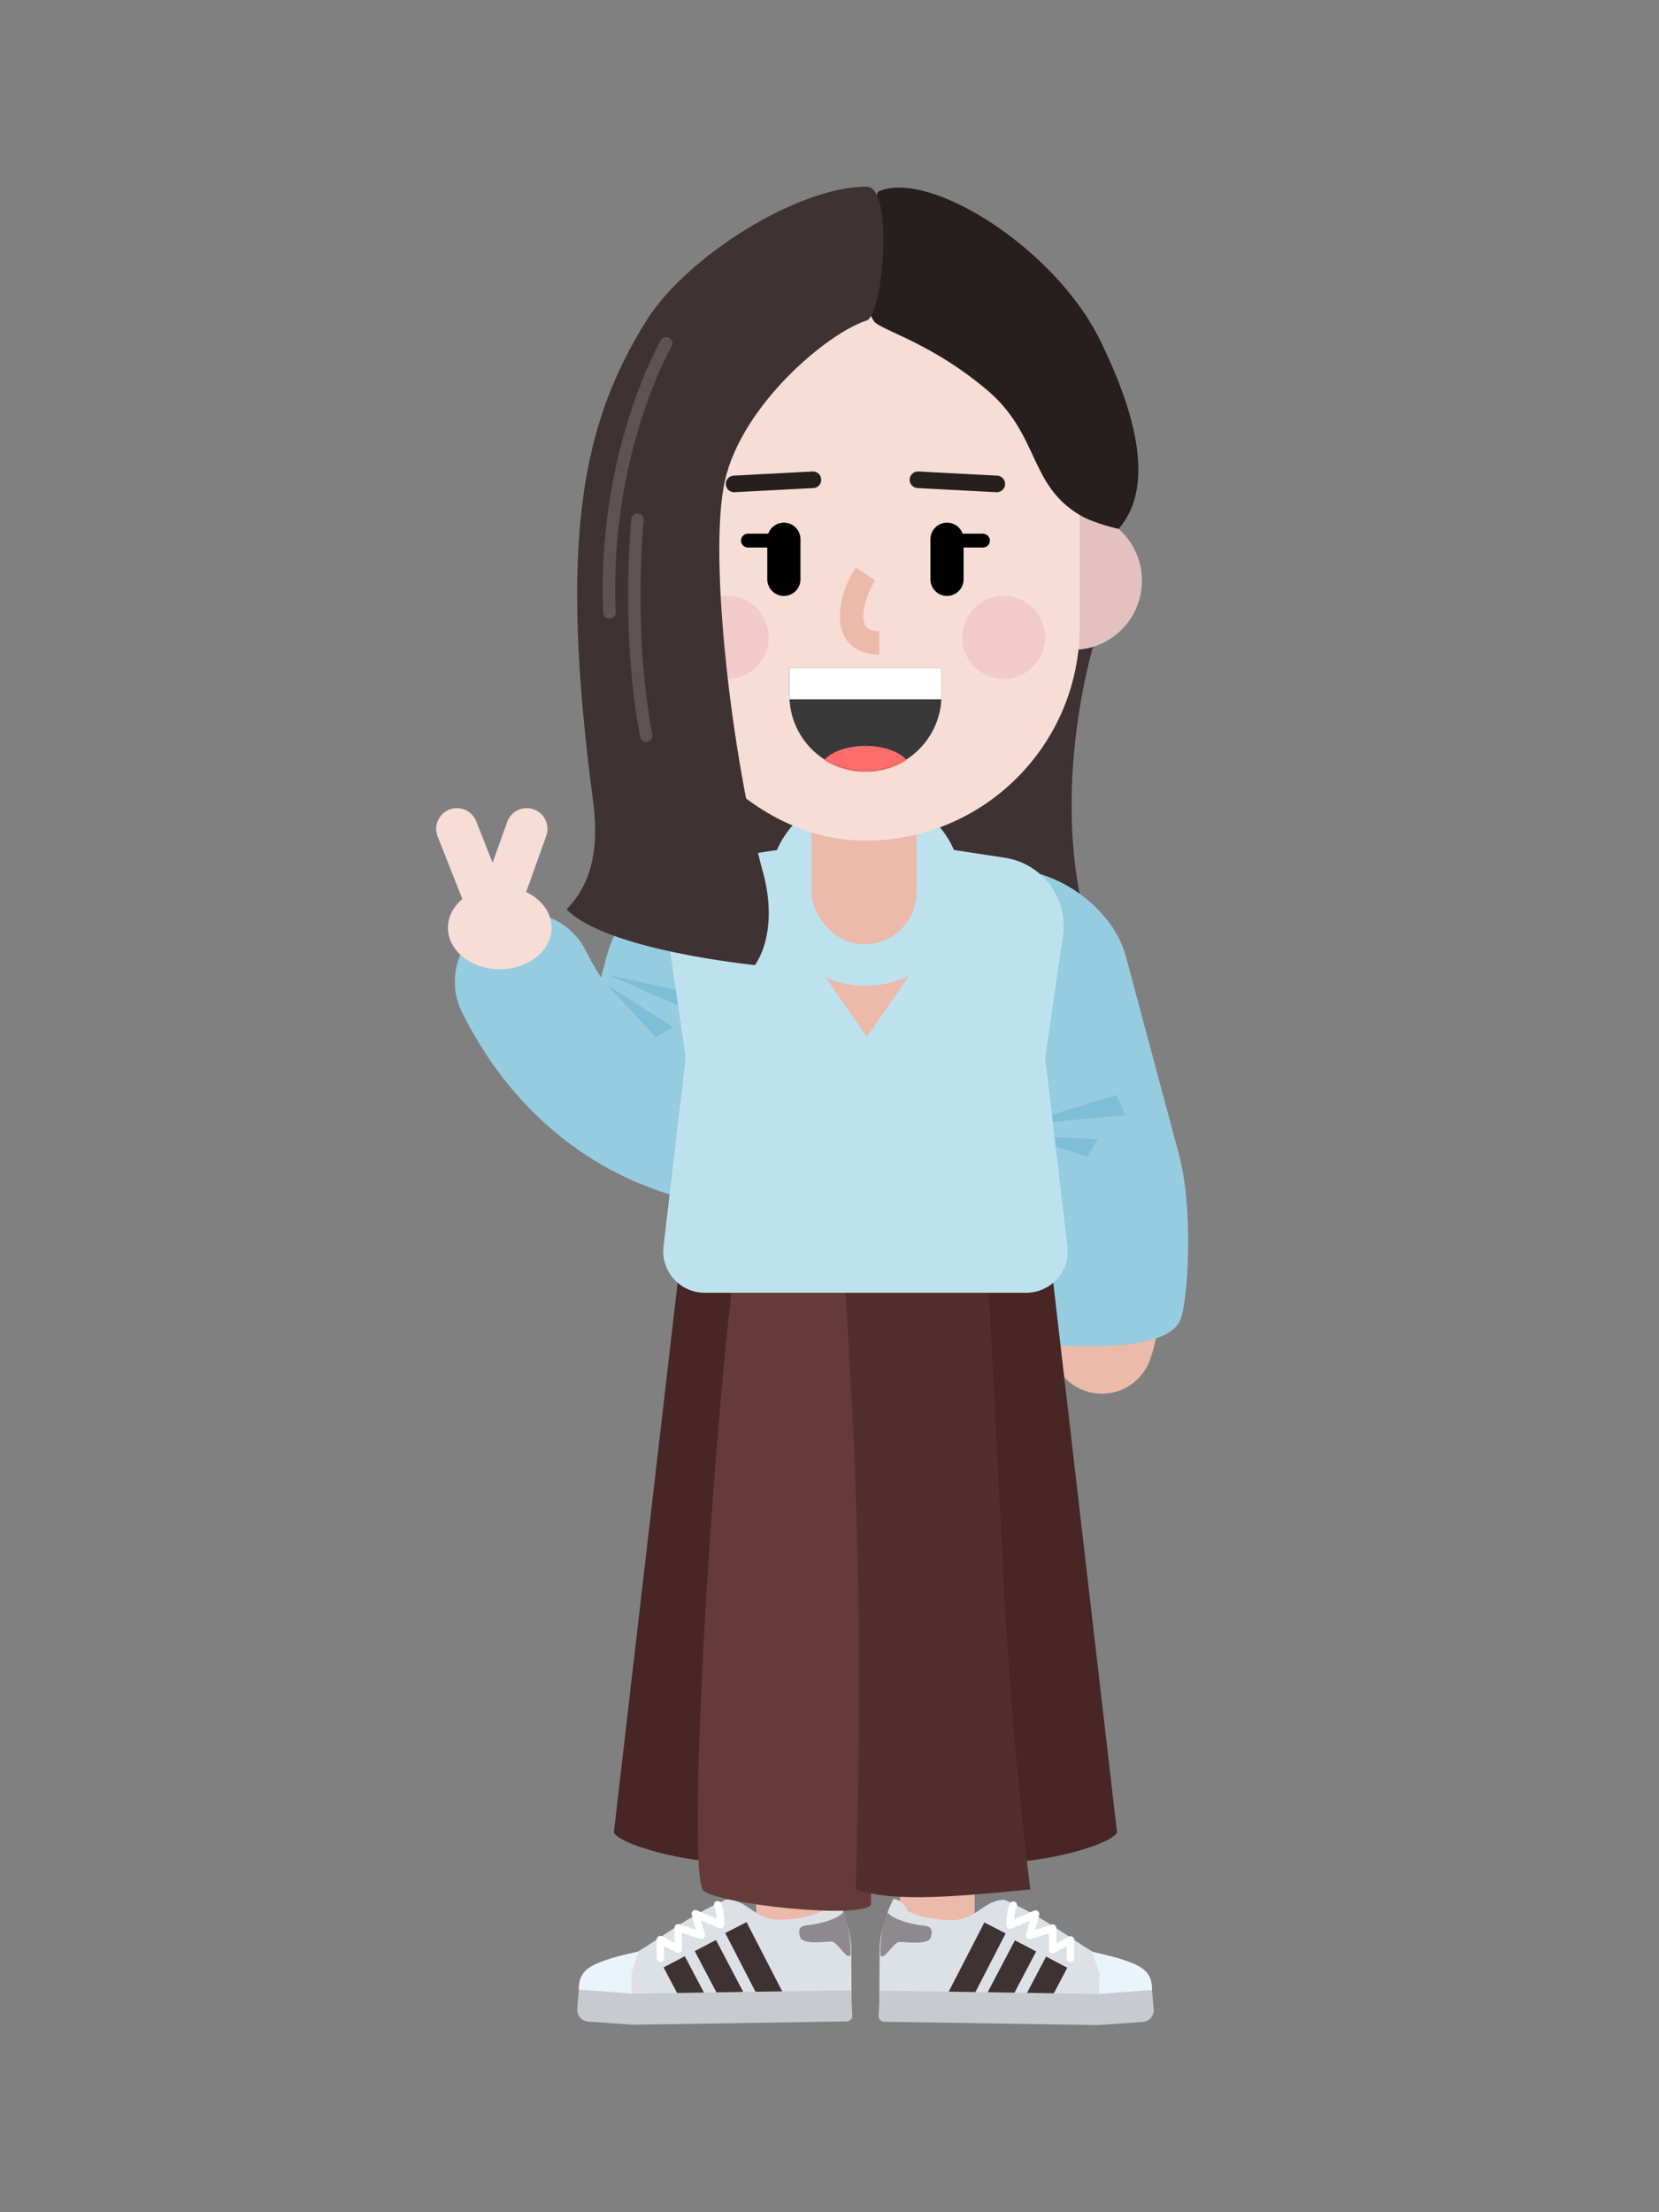 <svg width="1200" height="1600" viewBox="0 0 1200 1600" fill="none" xmlns="http://www.w3.org/2000/svg">
<rect x="0" y="0" width="1200" height="1600" fill="#808080" stroke="none"/>
<path fill-rule="evenodd" clip-rule="evenodd" d="M792 463C792 463 754.008 582.376 792 687H460V463H792Z" fill="#3F3232"/>
<path d="M678 1271V1421" stroke="#EBBAAA" stroke-width="54" stroke-linecap="round" stroke-linejoin="bevel"/>
<path d="M574 1271V1421" stroke="#EBBAAA" stroke-width="54" stroke-linecap="round" stroke-linejoin="bevel"/>
<path d="M751.723 696.188C797.074 776.584 813.492 925.648 797 971" stroke="#EBBAAA" stroke-width="74" stroke-linecap="round" stroke-linejoin="bevel"/>
<path d="M703 746C669 836 463 878 379 710" stroke="#96CCE0" stroke-width="100" stroke-linecap="round" stroke-linejoin="bevel"/>
<path d="M330.5 599.5L357 666.5L381 599.5" stroke="#F6DDD6" stroke-width="30" stroke-linecap="round" stroke-linejoin="bevel"/>
<ellipse cx="361.5" cy="671" rx="37.5" ry="30" fill="#F6DDD6"/>
<rect x="628" y="652.999" width="170" height="320" rx="85" transform="rotate(-15 628 652.999)" fill="#96CCE0"/>
<path d="M807.5 792L735 814L814 806.5L807.5 792Z" fill="#7EBFD7"/>
<path d="M794 824L738 821L786.5 836.5L794 824Z" fill="#7EBFD7"/>
<rect x="461" y="609" width="170" height="235" rx="85" transform="rotate(15 461 609)" fill="#96CCE0"/>
<path d="M514.396 721.615L440.439 705.163L512.935 737.438L514.396 721.615Z" fill="#7EBFD7"/>
<path d="M486.918 742.856L439.614 712.734L474.245 750.059L486.918 742.856Z" fill="#7EBFD7"/>
<path d="M429.665 1462.02C429.467 1439.33 432.573 1425.52 452.385 1416.25C472.197 1406.98 490.86 1389.15 525.136 1373.86C525.136 1373.86 529.648 1373.01 536.992 1376.97C543.259 1380.34 551.308 1388.62 563.438 1388.51C576.609 1388.4 588.346 1385.62 595.638 1381.81C598.789 1373.22 605.778 1373.16 605.778 1373.16C605.778 1373.16 615.619 1391.81 615.782 1410.54C615.946 1429.28 615.928 1460.4 615.928 1460.4L429.665 1462.02Z" fill="#DCE1E6"/>
<path d="M519.079 1377.68C521.229 1382.5 521.229 1388.38 521.229 1392.13L502.95 1384.1L507.25 1399.63L490.584 1394.27L490.583 1409.8L477.68 1402.84L477.68 1416.22" stroke="white" stroke-width="5.414" stroke-linecap="round" stroke-linejoin="round"/>
<path d="M609.939 1383.03C606.113 1388.2 592.316 1391.3 587.125 1392.05C581.935 1392.81 576.373 1392.15 578.598 1400.69C580.172 1406.74 595.297 1404.3 601.211 1404.24C606.019 1404.2 612.762 1418.67 615.273 1413.76C615.273 1396.95 612.089 1387.85 609.939 1383.03Z" fill="#3F3232" fill-opacity="0.5"/>
<path d="M437.162 1417.99C443.241 1415.79 449.678 1414.13 462.02 1411.35L456.775 1426.38L456.924 1443.51L421.796 1443.82C420.362 1443.83 417.8 1441.93 419.023 1434.21C420.552 1424.56 428.525 1421.11 437.162 1417.99Z" fill="#EAF4FB"/>
<path d="M487.659 1418.89L504.023 1449.95" stroke="#3F3232" stroke-width="17.324"/>
<path d="M510.204 1407.12L529.813 1444.44" stroke="#3F3232" stroke-width="17.324"/>
<path d="M532.286 1394.14L559.398 1446.73" stroke="#3F3232" stroke-width="17.324"/>
<path d="M616.513 1457.42L615.497 1439.45L457.985 1441.9L418.711 1439.03L417.52 1452.74C417.101 1457.57 420.722 1461.8 425.555 1462.14L458.182 1464.38L612.256 1462C614.718 1461.96 616.652 1459.88 616.513 1457.42Z" fill="#C7CBCF"/>
<path d="M854 954C860.4 935.6 862 871 854 841L740 836C752.201 874 754.201 924 763.201 973L763.354 973.007C784.5 974.014 846.019 976.944 854 954Z" fill="#96CCE0"/>
<path d="M444 1325.5L493.712 897H549.39C565.298 1021.14 552.174 1340.72 531.494 1345.52C510.814 1350.33 450.629 1336.18 444 1325.5Z" fill="#482625"/>
<path d="M808 1325.5L758.288 897H702.61C686.702 1021.14 699.826 1340.72 720.506 1345.52C741.187 1350.33 801.372 1336.18 808 1325.5Z" fill="#482625"/>
<path d="M508.962 1367.55C521.887 1377.56 623.387 1388.24 630.016 1377.56V1169.32L613.358 922.029H530.695C514.787 1046.17 496.037 1357.53 508.962 1367.55Z" fill="#653B3A"/>
<path d="M618.988 1366.55C643.845 1374.55 675.661 1373.55 745.258 1366.55C745.258 1366.55 732.242 1265.43 726.367 1151.3C720.492 1037.16 713.442 898.001 713.442 898.001L610.04 912.017C618.988 1050.18 624.954 1167.31 618.988 1366.55Z" fill="#522F2E"/>
<path d="M483.169 677.027C479.202 649.827 497.936 624.526 525.109 620.383L626 605L726.891 620.383C754.064 624.526 772.798 649.827 768.831 677.027L756 765L772.058 901.494C774.156 919.329 760.221 935 742.264 935H509.736C491.778 935 477.844 919.329 479.942 901.494L496 765L483.169 677.027Z" fill="#BEE1EE"/>
<path d="M589 610.911C589 589.973 606.062 573 627 573C647.938 573 665 589.973 665 610.911V683.177C665 690.876 662.656 698.393 658.28 704.727L627 750L595.72 704.727C591.344 698.393 589 690.876 589 683.177V610.911Z" fill="#EBBAAA"/>
<path d="M626 713C664.66 713 696 681.659 696 643C696 604.34 664.66 573 626 573C587.34 573 556 604.34 556 643C556 681.659 587.34 713 626 713Z" fill="#BEE1EE"/>
<rect x="587" y="489" width="76" height="194" rx="37.911" fill="#EBBAAA"/>
<path opacity="0.5" d="M476 485.001C448.386 485.001 426 462.615 426 435.001C426 407.387 448.386 385.001 476 385.001C503.614 385.001 526 407.387 526 435.001C526 462.615 503.614 485.001 476 485.001Z" fill="#C99584"/>
<path d="M776 470.001C803.614 470.001 826 447.615 826 420.001C826 392.387 803.614 370.001 776 370.001C748.386 370.001 726 392.387 726 420.001C726 447.615 748.386 470.001 776 470.001Z" fill="#E4C1C1"/>
<rect x="471" y="168" width="310" height="440" rx="155" fill="#F6DDD6"/>
<path d="M635.206 138.597C671.136 121.975 762.91 178.681 796.046 246.729C819.029 293.929 837.205 350.159 809.145 382.519C809.145 382.519 791.403 378.7 781 372.5C744 350.45 751.856 313.999 713.856 281.999C675.856 249.999 643.466 240.779 633.536 233.729C623.606 226.669 622.436 165.799 635.206 138.597Z" fill="#271E1E"/>
<circle cx="526" cy="461" r="30" fill="#F2CACA"/>
<path d="M524.365 347.58C536.665 293.21 597.905 241.18 626.895 231.78C638.855 227.91 646.855 135 626.895 135C576.375 135 496.235 186.1 467.635 231.78C420.675 306.8 404.065 390.9 429.065 580.19C435.175 626.51 420.255 646.65 409.855 657.72C438.535 687.33 546.015 698 546.015 698C546.015 698 564.105 675.38 551.795 630.53C529.545 549.54 512.075 401.96 524.365 347.58Z" fill="#3F3232"/>
<path d="M481.855 248.324C481.855 248.324 435.855 328 440.855 443" stroke="#615252" stroke-width="9" stroke-linecap="round"/>
<path d="M461.111 375.81C461.111 375.81 453.004 456.093 467.43 532.046" stroke="#615252" stroke-width="9" stroke-linecap="round"/>
<path fill-rule="evenodd" clip-rule="evenodd" d="M571 483.02V502.82C571 533.3 595.629 558 625.999 558C656.378 558 680.997 533.3 680.997 502.82V483.02H571Z" fill="#393939"/>
<mask id="mask0" mask-type="alpha" maskUnits="userSpaceOnUse" x="571" y="483" width="110" height="75">
<path fill-rule="evenodd" clip-rule="evenodd" d="M571.09 483C571.03 484.021 571 485.051 571 486.081V505.367C571 534.44 595.629 558 625.999 558C656.378 558 680.997 534.44 680.997 505.367V486.081C680.997 485.051 680.967 484.021 680.907 483H571.09Z" fill="white"/>
</mask>
<g mask="url(#mask0)">
<path d="M625.998 575.693C644.316 575.693 659.166 567.583 659.166 557.58C659.166 547.576 644.316 539.467 625.998 539.467C607.68 539.467 592.83 547.576 592.83 557.58C592.83 567.583 607.68 575.693 625.998 575.693Z" fill="#FF6C6C"/>
</g>
<rect x="571" y="483.02" width="110" height="22.747" fill="white"/>
<path d="M541 391L571 391" stroke="black" stroke-width="10" stroke-linecap="round"/>
<path d="M681 391L711 391" stroke="black" stroke-width="10" stroke-linecap="round"/>
<path d="M685 390L685 419" stroke="black" stroke-width="24" stroke-linecap="round"/>
<path d="M567.003 390L567.003 419" stroke="black" stroke-width="24" stroke-linecap="round"/>
<path d="M664 347L721 350" stroke="#271E1E" stroke-width="12" stroke-linecap="round"/>
<path d="M588 347L531 350" stroke="#271E1E" stroke-width="12" stroke-linecap="round"/>
<circle cx="726" cy="461" r="30" fill="#F2CACA"/>
<path d="M626 415C616 430 606 465 636 465" stroke="#EBBAAA" stroke-width="17"/>
<path d="M822.335 1462.28C822.533 1439.58 819.427 1425.78 799.615 1416.51C779.803 1407.23 761.14 1389.4 726.864 1374.11C726.864 1374.11 722.352 1373.27 715.008 1377.22C708.741 1380.6 700.692 1388.88 688.562 1388.77C675.391 1388.65 663.654 1385.88 656.362 1382.06C653.211 1373.47 646.222 1373.41 646.222 1373.41C646.222 1373.41 636.381 1392.06 636.218 1410.8C636.054 1429.53 636.072 1460.65 636.072 1460.65L822.335 1462.28Z" fill="#DCE1E6"/>
<path d="M732.921 1377.93C730.771 1382.75 730.771 1388.64 730.771 1392.39L749.05 1384.36L744.75 1399.88L761.416 1394.53L761.417 1410.05L774.32 1403.09L774.32 1416.48" stroke="white" stroke-width="5.414" stroke-linecap="round" stroke-linejoin="round"/>
<path d="M642.061 1383.28C645.887 1388.45 659.684 1391.55 664.875 1392.31C670.065 1393.07 675.627 1392.4 673.402 1400.95C671.828 1406.99 656.703 1404.55 650.789 1404.5C645.981 1404.46 639.238 1418.93 636.727 1414.01C636.727 1397.2 639.911 1388.1 642.061 1383.28Z" fill="#3F3232" fill-opacity="0.5"/>
<path d="M814.838 1418.24C808.759 1416.05 802.322 1414.39 789.98 1411.6L795.225 1426.64L795.076 1443.77L830.204 1444.07C831.638 1444.09 834.2 1442.18 832.977 1434.46C831.448 1424.81 823.475 1421.36 814.838 1418.24Z" fill="#EAF4FB"/>
<path d="M764.341 1419.14L747.977 1450.2" stroke="#3F3232" stroke-width="17.324"/>
<path d="M741.796 1407.38L722.187 1444.7" stroke="#3F3232" stroke-width="17.324"/>
<path d="M719.714 1394.39L692.602 1446.99" stroke="#3F3232" stroke-width="17.324"/>
<path d="M635.487 1457.68L636.503 1439.71L794.015 1442.15L833.289 1439.28L834.48 1453C834.899 1457.83 831.278 1462.06 826.445 1462.39L793.818 1464.64L639.744 1462.25C637.282 1462.21 635.348 1460.13 635.487 1457.68Z" fill="#C7CBCF"/>
</svg>
